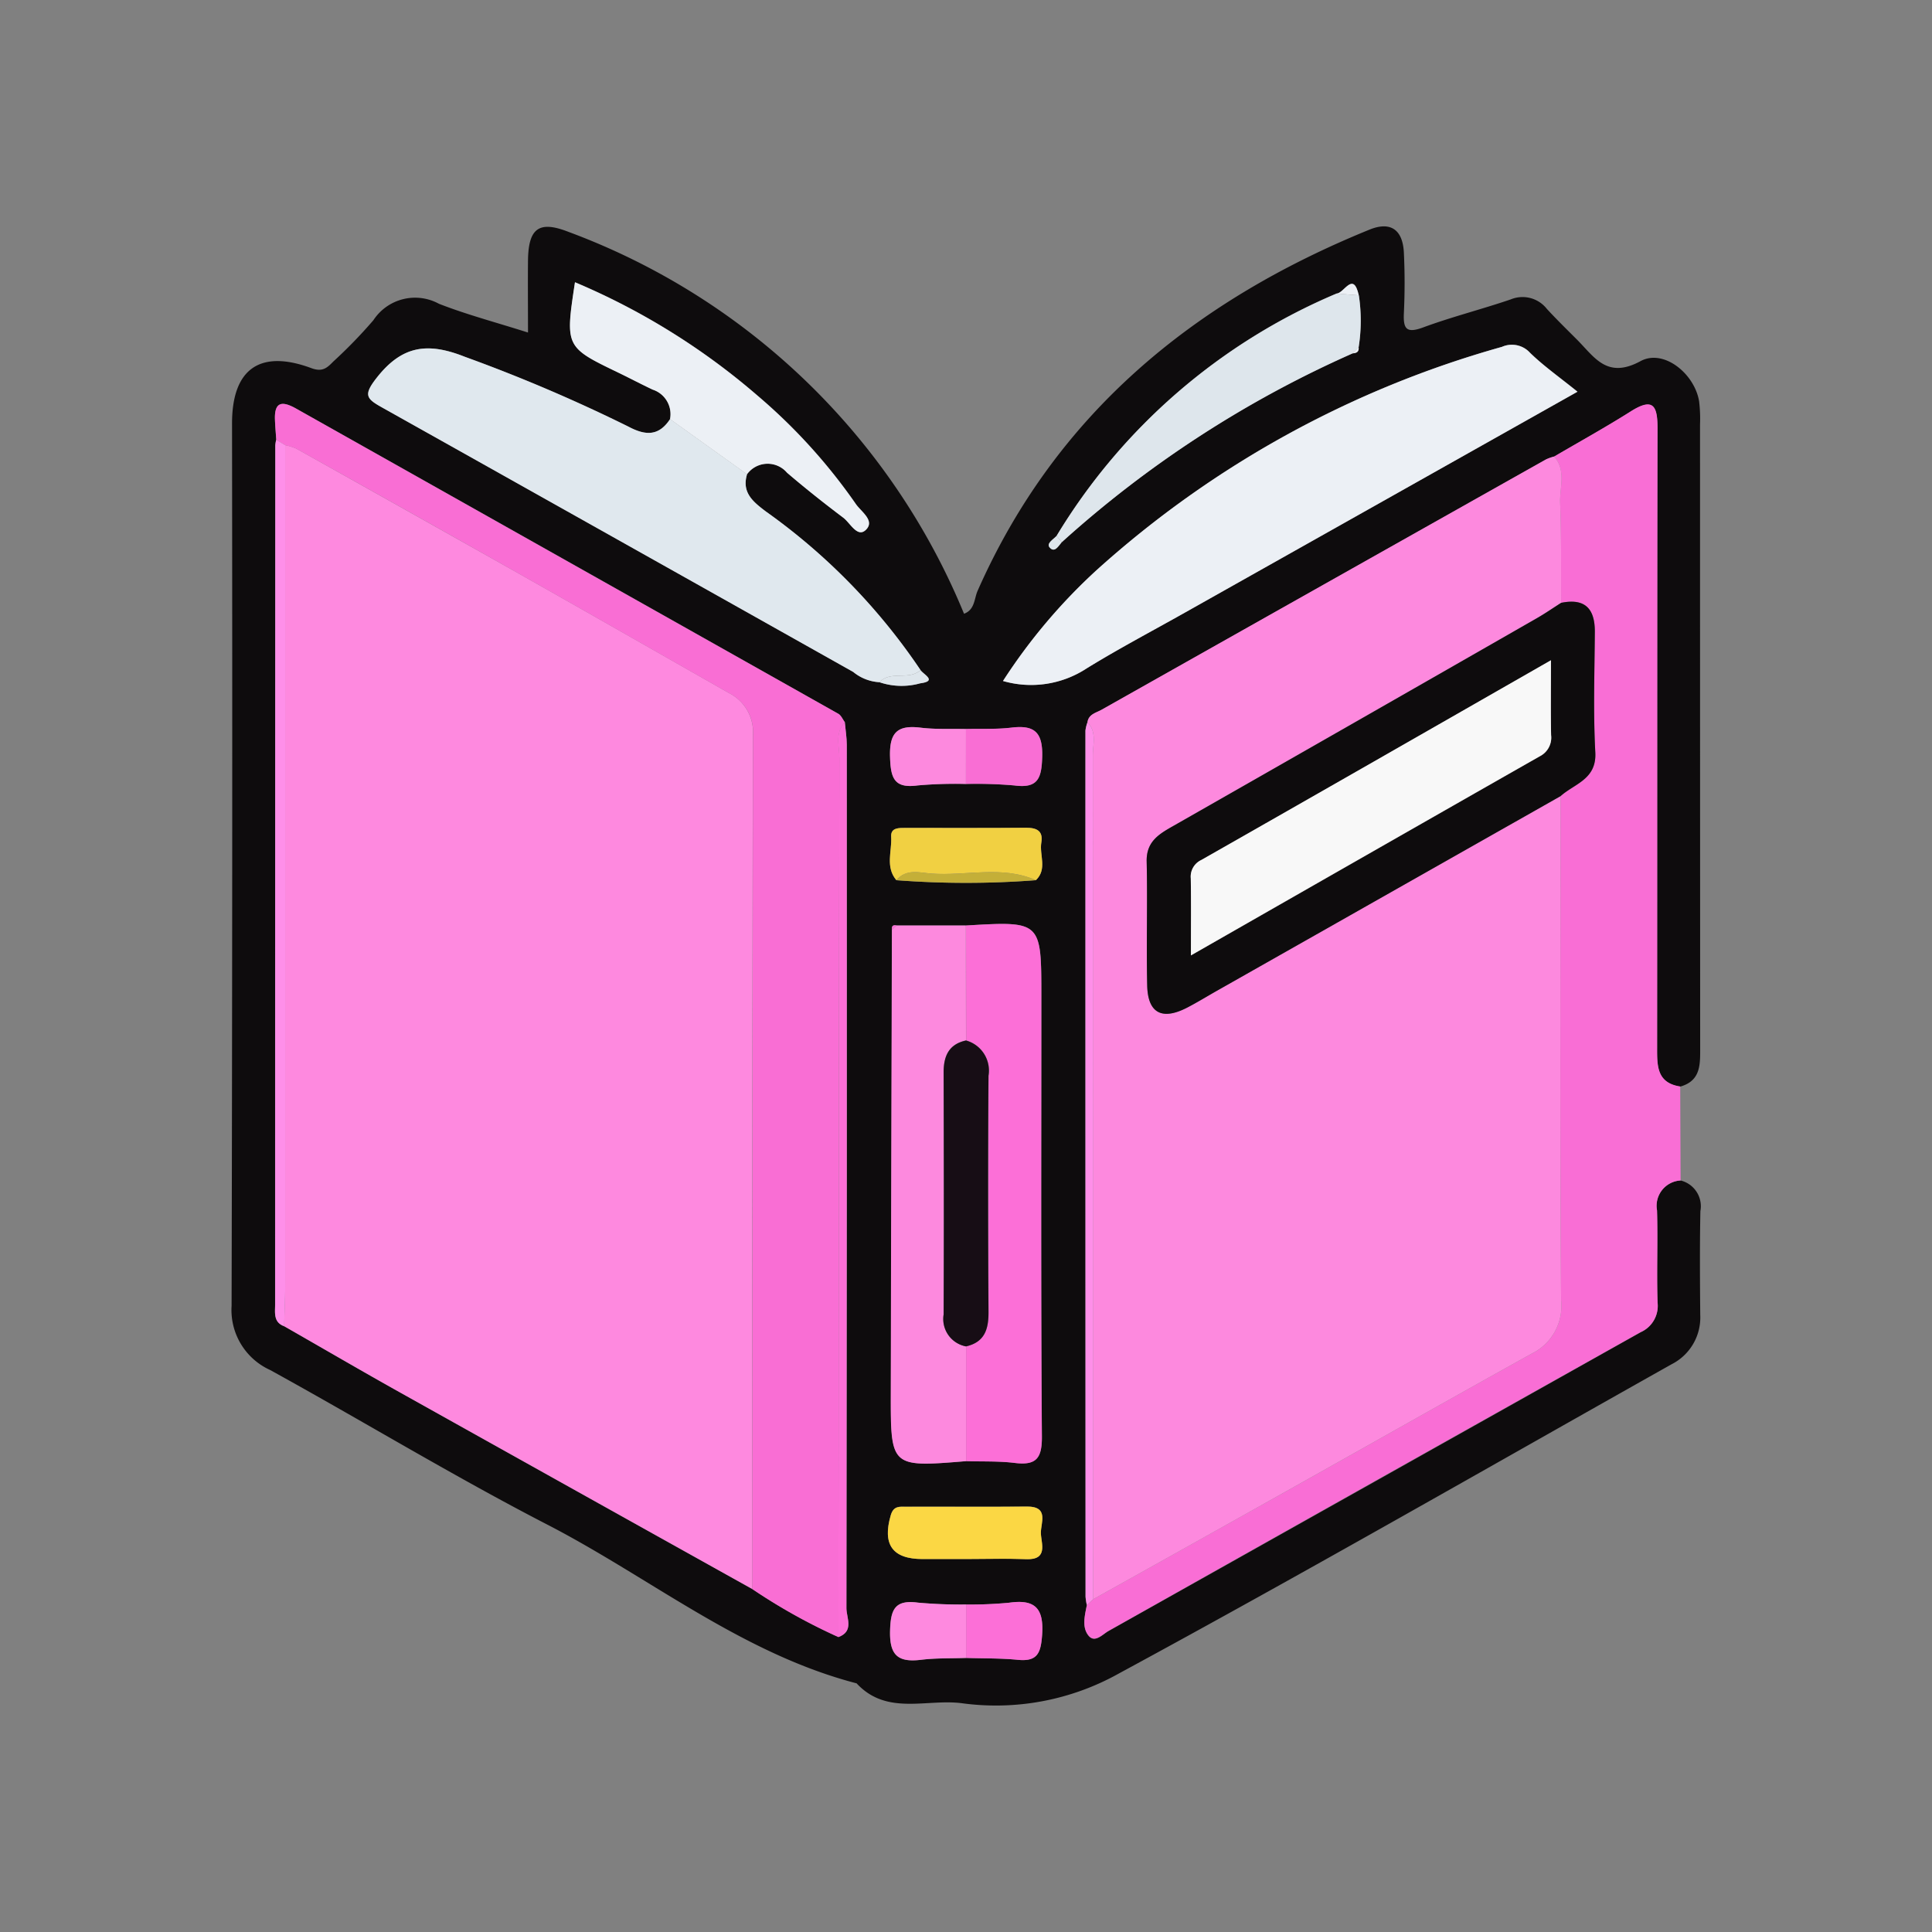 <svg xmlns="http://www.w3.org/2000/svg" width="81.396" height="81.396" viewBox="0 0 81.396 81.396">
  <rect x="0" y="0" width="81.396" height="81.396" fill="#808080" stroke="none"/>
  <g id="Grupo_846494" data-name="Grupo 846494" transform="translate(-240 -1286.742)">
    <rect id="Rectángulo_38178" data-name="Rectángulo 38178" width="81.396" height="81.396" transform="translate(240 1286.742)" fill="none"/>
    <g id="Grupo_847395" data-name="Grupo 847395" transform="translate(196.906 2643.847)">
      <path id="Trazado_587854" data-name="Trazado 587854" d="M113.9-1307.37a1.116,1.116,0,0,1,.832,1.289c-.029,1.457-.019,2.916-.006,4.373a2.207,2.207,0,0,1-1.213,2.083c-7.752,4.36-15.465,8.794-23.286,13.028a10.61,10.61,0,0,1-6.559,1.256c-1.509-.216-3.2.54-4.485-.844-4.849-1.261-8.708-4.461-13.054-6.7-3.949-2.039-7.755-4.355-11.652-6.5a2.775,2.775,0,0,1-1.626-2.706q.043-18.587.019-37.174c0-2.3,1.177-3.132,3.342-2.33.471.175.666-.015.923-.277a20.448,20.448,0,0,0,1.69-1.742,2.1,2.1,0,0,1,2.761-.693c1.159.454,2.371.773,3.753,1.212,0-1.072-.01-2.055,0-3.038.017-1.372.473-1.687,1.714-1.2a28.862,28.862,0,0,1,16.656,16.085c.459-.168.427-.638.571-.964,3.3-7.467,9.111-12.209,16.513-15.219.886-.36,1.4,0,1.447.972.041.849.04,1.7,0,2.55-.03.662.106.858.808.6,1.211-.448,2.471-.764,3.694-1.182a1.3,1.3,0,0,1,1.522.4c.411.446.846.871,1.275,1.3.734.737,1.26,1.668,2.673.9.975-.528,2.281.533,2.467,1.7a6.187,6.187,0,0,1,.038.969q0,13.12.006,26.24c0,.711.038,1.41-.844,1.657-1-.156-.972-.89-.972-1.652.008-8.691,0-17.382.017-26.073,0-.967-.188-1.311-1.134-.714-1.054.665-2.147,1.269-3.223,1.9a2,2,0,0,0-.338.119q-9.367,5.271-18.73,10.55c-.234.132-.547.185-.593.531a1.507,1.507,0,0,0-.084.348q0,18.242.005,36.484a2.327,2.327,0,0,0,.055.358c-.087.439-.217.934.073,1.286.265.321.587-.055.841-.2q11.21-6.289,22.416-12.586a1.21,1.21,0,0,0,.714-1.247c-.042-1.293.016-2.59-.023-3.884A1.068,1.068,0,0,1,113.9-1307.37Zm-30.1,20.115c.726.023,1.455.008,2.176.079.826.082.968-.283,1.022-1.042.081-1.119-.286-1.521-1.387-1.364a17.329,17.329,0,0,1-1.812.076,20.261,20.261,0,0,1-2.03-.078c-.971-.13-1.154.275-1.178,1.181-.027,1.042.338,1.342,1.3,1.227C82.521-1287.251,83.162-1287.232,83.8-1287.255Zm-.01-36.821a18.53,18.53,0,0,1,2.038.063c1,.135,1.15-.306,1.175-1.2.029-1.03-.314-1.355-1.293-1.236-.633.077-1.279.043-1.919.058-.638-.015-1.283.021-1.913-.057-.98-.12-1.318.21-1.286,1.233.027.882.162,1.338,1.165,1.2A18.007,18.007,0,0,1,83.789-1324.077Zm2.945,4.055c.492-.468.142-1.06.231-1.589.081-.48-.184-.624-.635-.62-1.691.014-3.381,0-5.072.007-.279,0-.645-.027-.62.374.037.611-.253,1.27.221,1.828A38.736,38.736,0,0,0,86.734-1320.022Zm13.347-22.2c.164-.007.276-.066.251-.258a7.154,7.154,0,0,0,.008-2.186c-.229-1.042-.621-.079-.935-.076a25.261,25.261,0,0,0-11.795,10.21c-.135.151-.448.318-.29.493.212.236.371-.068.51-.231A46.085,46.085,0,0,1,100.081-1342.219Zm-19.405,24.286q-.025,9.764-.048,19.529c-.006,3.118,0,3.118,3.17,2.859.684.021,1.375-.008,2.052.075.9.111,1.146-.192,1.14-1.114-.045-6.178-.023-12.358-.023-18.537,0-3.179,0-3.179-3.173-2.991H80.87C80.716-1318.148,80.647-1318.093,80.675-1317.932Zm-6.109-19.192a1.073,1.073,0,0,1,1.686-.065c.767.657,1.561,1.286,2.368,1.894.3.223.592.848.943.525.421-.388-.189-.771-.412-1.1a23.767,23.767,0,0,0-4.147-4.57,28.933,28.933,0,0,0-7.685-4.772c-.414,2.731-.414,2.73,1.858,3.823.474.228.938.473,1.414.7a1.088,1.088,0,0,1,.733,1.243c-.476.727-1.038.7-1.759.316a67.029,67.029,0,0,0-6.893-2.942c-1.574-.625-2.65-.471-3.719.9-.562.72-.419.869.243,1.24q9.934,5.548,19.844,11.139a1.907,1.907,0,0,0,1.105.433,2.9,2.9,0,0,0,1.716.047c.729-.1.162-.361.015-.556a25.953,25.953,0,0,0-6.516-6.682C74.819-1335.964,74.335-1336.349,74.567-1337.124Zm4.12,10.45c-.091-.122-.156-.291-.278-.359q-11.416-6.434-22.839-12.855c-.574-.323-.924-.312-.894.467.011.282.036.563.055.844a1.367,1.367,0,0,0-.042.239q-.006,18.094-.007,36.187c0,.355-.078.751.38.921,1.644.941,3.281,1.9,4.935,2.82q7.389,4.136,14.788,8.253a24.341,24.341,0,0,0,3.63,2.024c.671-.245.337-.818.338-1.217q.033-18.184.015-36.368C78.768-1326.037,78.715-1326.356,78.687-1326.674Zm6.663-1.739a4.267,4.267,0,0,0,3.538-.538c1.342-.826,2.74-1.562,4.115-2.336l16.553-9.314c-.765-.618-1.429-1.083-2-1.641a1.03,1.03,0,0,0-1.183-.248,42.651,42.651,0,0,0-17.07,9.4A23.923,23.923,0,0,0,85.35-1328.413Zm-1.57,36.992c.848,0,1.7-.026,2.545.007.941.036.632-.659.62-1.094s.361-1.132-.589-1.123c-1.7.016-3.393,0-5.09.007-.266,0-.526-.048-.644.354-.36,1.234.063,1.849,1.339,1.85Z" transform="translate(0)" fill="#0e0c0d"/>
      <path id="Trazado_587855" data-name="Trazado 587855" d="M225.679-1284.024a1.068,1.068,0,0,0-.993,1.257c.039,1.294-.019,2.591.023,3.884a1.21,1.21,0,0,1-.714,1.247q-11.216,6.278-22.416,12.586c-.254.143-.576.519-.841.2-.29-.351-.161-.847-.073-1.285l.259-.243q4.12-2.3,8.24-4.608c3.414-1.914,6.818-3.844,10.241-5.743a2.23,2.23,0,0,0,1.239-2.245c-.052-7.08-.025-14.161-.024-21.241.589-.529,1.526-.7,1.465-1.844-.09-1.686-.032-3.381-.02-5.072.007-.981-.413-1.435-1.419-1.229-.009-1.4.013-2.805-.043-4.206-.026-.653.267-1.364-.253-1.958,1.076-.63,2.169-1.234,3.223-1.9.946-.6,1.137-.253,1.134.714-.02,8.691-.009,17.382-.017,26.073,0,.762-.025,1.5.972,1.652Q225.67-1286,225.679-1284.024Z" transform="translate(-111.78 -23.347)" fill="#f96ed5"/>
      <path id="Trazado_587856" data-name="Trazado 587856" d="M81.671-1261.457q-7.395-4.125-14.788-8.253c-1.653-.925-3.29-1.88-4.935-2.82.016-.606.044-1.212.045-1.818q0-17.649,0-35.3a2.228,2.228,0,0,1,.458.14q4.7,2.632,9.4,5.278c2.953,1.669,5.9,3.353,8.846,5.029a1.837,1.837,0,0,1,1,1.778Q81.66-1279.438,81.671-1261.457Z" transform="translate(-6.884 -28.702)" fill="#fe89df"/>
      <path id="Trazado_587857" data-name="Trazado 587857" d="M221.025-1293.39c0,7.08-.028,14.161.024,21.241a2.23,2.23,0,0,1-1.239,2.245c-3.422,1.9-6.827,3.829-10.241,5.743q-4.117,2.309-8.24,4.608,0-17.78-.008-35.561c0-.465.176-.979-.226-1.386.046-.346.36-.4.593-.531q9.363-5.279,18.73-10.55a1.991,1.991,0,0,1,.338-.119c.519.594.227,1.305.253,1.958.056,1.4.034,2.8.043,4.206-.339.216-.67.446-1.018.645q-7.636,4.371-15.28,8.731c-.612.349-1.184.655-1.165,1.52.038,1.741-.017,3.484.022,5.224.026,1.171.626,1.481,1.687.932.431-.223.845-.478,1.267-.718Z" transform="translate(-112.185 -30.173)" fill="#fd89de"/>
      <path id="Trazado_587858" data-name="Trazado 587858" d="M80.462-1266.879q.007-17.981.03-35.962a1.837,1.837,0,0,0-1-1.778c-2.949-1.676-5.893-3.36-8.846-5.029q-4.694-2.652-9.4-5.278a2.228,2.228,0,0,0-.458-.14l-.379-.232c-.019-.281-.045-.563-.055-.844-.03-.779.32-.79.894-.467q11.418,6.43,22.839,12.855c.121.068.186.237.278.36-.428.446-.23,1-.231,1.506q-.033,18.517-.04,37.034A24.329,24.329,0,0,1,80.462-1266.879Z" transform="translate(-5.675 -23.279)" fill="#f96ed4"/>
      <path id="Trazado_587859" data-name="Trazado 587859" d="M98.041-1312.353a1.907,1.907,0,0,1-1.105-.433q-9.92-5.572-19.844-11.139c-.663-.37-.805-.52-.243-1.24,1.069-1.37,2.145-1.524,3.719-.9a67,67,0,0,1,6.893,2.942c.721.384,1.283.411,1.759-.316l3.244,2.323c-.232.775.252,1.16.792,1.57a25.951,25.951,0,0,1,6.516,6.682C99.277-1312.413,98.519-1312.859,98.041-1312.353Z" transform="translate(-17.896 -16.01)" fill="#e0e8ee"/>
      <path id="Trazado_587860" data-name="Trazado 587860" d="M186.461-1312.863a23.916,23.916,0,0,1,3.949-4.676,42.651,42.651,0,0,1,17.07-9.4,1.03,1.03,0,0,1,1.183.248c.574.558,1.237,1.024,2,1.641l-16.553,9.314c-1.375.774-2.772,1.51-4.115,2.336A4.267,4.267,0,0,1,186.461-1312.863Z" transform="translate(-101.111 -15.551)" fill="#ecf0f5"/>
      <path id="Trazado_587861" data-name="Trazado 587861" d="M180.055-1226.665c3.173-.188,3.173-.188,3.173,2.991,0,6.179-.022,12.358.023,18.537.007.922-.24,1.225-1.14,1.114-.677-.083-1.367-.054-2.052-.075l0-4.836c.791-.178.953-.733.949-1.458-.017-3.316-.022-6.633,0-9.949a1.315,1.315,0,0,0-.946-1.483Q180.058-1224.245,180.055-1226.665Z" transform="translate(-96.263 -91.447)" fill="#fc6fd7"/>
      <path id="Trazado_587862" data-name="Trazado 587862" d="M170.207-1208.729l0,4.836c-3.171.26-3.176.26-3.17-2.859q.019-9.764.048-19.529l.194-.18h2.922q0,2.42.006,4.84c-.727.157-.945.66-.943,1.342.007,3.4.011,6.8,0,10.2A1.174,1.174,0,0,0,170.207-1208.729Z" transform="translate(-86.415 -91.652)" fill="#fd89de"/>
      <path id="Trazado_587863" data-name="Trazado 587863" d="M118.922-1329.778l-3.244-2.323a1.087,1.087,0,0,0-.733-1.243c-.475-.224-.94-.469-1.414-.7-2.271-1.093-2.272-1.091-1.858-3.823a28.936,28.936,0,0,1,7.685,4.772,23.767,23.767,0,0,1,4.147,4.57c.223.326.833.708.412,1.1-.351.323-.647-.3-.943-.525-.807-.608-1.6-1.237-2.368-1.894A1.073,1.073,0,0,0,118.922-1329.778Z" transform="translate(-44.356 -7.346)" fill="#ecf0f5"/>
      <path id="Trazado_587864" data-name="Trazado 587864" d="M195.746-1325.715a25.256,25.256,0,0,1,11.8-10.21l.935.076a7.153,7.153,0,0,1-.008,2.186l-.251.258a46.085,46.085,0,0,0-12.252,7.953Z" transform="translate(-108.138 -8.813)" fill="#dee6ec"/>
      <path id="Trazado_587865" data-name="Trazado 587865" d="M60.418-1310.6l.379.232q0,17.648,0,35.3c0,.606-.029,1.212-.045,1.818-.458-.17-.38-.565-.38-.921q0-18.093.007-36.187A1.365,1.365,0,0,1,60.418-1310.6Z" transform="translate(-5.686 -27.98)" fill="#fe8fe9"/>
      <path id="Trazado_587866" data-name="Trazado 587866" d="M169.8-1123.607h-1.818c-1.276,0-1.7-.616-1.339-1.85.117-.4.377-.353.644-.354,1.7-.006,3.393.009,5.09-.007.95-.009.577.7.589,1.123s.321,1.13-.62,1.094C171.5-1123.633,170.647-1123.607,169.8-1123.607Z" transform="translate(-86.019 -167.814)" fill="#fbd744"/>
      <path id="Trazado_587867" data-name="Trazado 587867" d="M167.144-1241.185c-.474-.558-.184-1.217-.221-1.828-.025-.4.341-.373.62-.374,1.691,0,3.381.007,5.072-.007.45,0,.716.14.635.62-.089.528.26,1.121-.231,1.589-1.429-.63-2.931-.171-4.4-.279C168.132-1241.5,167.557-1241.681,167.144-1241.185Z" transform="translate(-86.284 -78.837)" fill="#f1d042"/>
      <path id="Trazado_587868" data-name="Trazado 587868" d="M157.939-1223.12q.015-18.517.04-37.035c0-.5-.2-1.059.231-1.506.028.318.081.637.082.955q.006,18.184-.015,36.368C158.276-1223.938,158.61-1223.364,157.939-1223.12Z" transform="translate(-79.523 -65.014)" fill="#fc6fd7"/>
      <path id="Trazado_587869" data-name="Trazado 587869" d="M200.83-1261.657c.4.407.226.922.226,1.386q.015,17.78.008,35.56l-.259.243a2.328,2.328,0,0,1-.055-.358q-.007-18.242-.005-36.484A1.5,1.5,0,0,1,200.83-1261.657Z" transform="translate(-111.92 -65.016)" fill="#fe8fe9"/>
      <path id="Trazado_587870" data-name="Trazado 587870" d="M170.089-1258.437a18.007,18.007,0,0,0-2.032.061c-1,.137-1.138-.319-1.165-1.2-.032-1.024.305-1.354,1.286-1.233.63.077,1.275.042,1.913.057Q170.09-1259.6,170.089-1258.437Z" transform="translate(-86.3 -65.639)" fill="#fd89de"/>
      <path id="Trazado_587871" data-name="Trazado 587871" d="M180.044-1258.442q0-1.158,0-2.316c.64-.016,1.286.018,1.919-.058.98-.119,1.322.206,1.293,1.236-.025.895-.177,1.336-1.175,1.2A18.591,18.591,0,0,0,180.044-1258.442Z" transform="translate(-96.255 -65.635)" fill="#f96ed4"/>
      <path id="Trazado_587872" data-name="Trazado 587872" d="M170.1-1106.921c-.637.023-1.278,0-1.909.079-.963.115-1.328-.186-1.3-1.227.024-.906.207-1.31,1.178-1.181a20.224,20.224,0,0,0,2.03.078Z" transform="translate(-86.296 -180.335)" fill="#fe89df"/>
      <path id="Trazado_587873" data-name="Trazado 587873" d="M180.08-1106.944v-2.25a17.329,17.329,0,0,0,1.812-.076c1.1-.157,1.468.245,1.387,1.364-.054.759-.2,1.124-1.022,1.042C181.535-1106.935,180.806-1106.92,180.08-1106.944Z" transform="translate(-96.281 -180.312)" fill="#fc6fd7"/>
      <path id="Trazado_587874" data-name="Trazado 587874" d="M168-1235.373c.413-.5.988-.314,1.478-.278,1.465.107,2.967-.351,4.4.278A38.736,38.736,0,0,1,168-1235.373Z" transform="translate(-87.14 -84.649)" fill="#c4af38"/>
      <path id="Trazado_587875" data-name="Trazado 587875" d="M165.059-1270.189c.478-.505,1.236-.06,1.731-.509.146.2.713.461-.015.556A2.9,2.9,0,0,1,165.059-1270.189Z" transform="translate(-84.915 -58.174)" fill="#dee6ec"/>
      <path id="Trazado_587876" data-name="Trazado 587876" d="M245.174-1337.121l-.935-.076C244.553-1337.2,244.945-1338.163,245.174-1337.121Z" transform="translate(-144.835 -7.541)" fill="#ecf0f5"/>
      <path id="Trazado_587877" data-name="Trazado 587877" d="M194.927-1293.689c-.139.163-.3.467-.51.231-.158-.176.155-.342.29-.493Z" transform="translate(-107.099 -40.577)" fill="#dee6ec"/>
      <path id="Trazado_587878" data-name="Trazado 587878" d="M247.021-1326.368l.251-.258C247.3-1326.434,247.185-1326.376,247.021-1326.368Z" transform="translate(-146.94 -15.85)" fill="#ecf0f5"/>
      <path id="Trazado_587879" data-name="Trazado 587879" d="M167.418-1226.493l-.194.18C167.2-1226.474,167.264-1226.529,167.418-1226.493Z" transform="translate(-86.548 -91.619)" fill="#fc6fd7"/>
      <path id="Trazado_587880" data-name="Trazado 587880" d="M228.783-1274.364l-14.461,8.191c-.423.239-.836.494-1.267.718-1.061.549-1.661.239-1.687-.932-.039-1.741.017-3.484-.022-5.224-.019-.865.553-1.172,1.165-1.52q7.645-4.356,15.279-8.731c.348-.2.679-.429,1.018-.645,1.006-.206,1.426.248,1.419,1.229-.011,1.691-.07,3.385.02,5.071C230.308-1275.068,229.372-1274.893,228.783-1274.364Zm-.4-5.722c-5.056,2.891-9.892,5.659-14.734,8.415a.772.772,0,0,0-.444.773c.017,1.027.006,2.055.006,3.246,5.022-2.868,9.86-5.634,14.7-8.39a.879.879,0,0,0,.474-.89C228.366-1277.9,228.379-1278.869,228.379-1280.085Z" transform="translate(-119.942 -49.2)" fill="#0e0c0d"/>
      <path id="Trazado_587881" data-name="Trazado 587881" d="M177.128-1193.67a1.174,1.174,0,0,1-.941-1.345c.015-3.4.01-6.8,0-10.2,0-.682.216-1.184.943-1.342a1.315,1.315,0,0,1,.946,1.483c-.025,3.316-.021,6.633,0,9.949C178.082-1194.4,177.92-1193.848,177.128-1193.67Z" transform="translate(-93.337 -106.711)" fill="#170d15"/>
      <path id="Trazado_587882" data-name="Trazado 587882" d="M234.15-1272.4c0,1.216-.012,2.186.006,3.154a.879.879,0,0,1-.474.89c-4.844,2.755-9.682,5.521-14.7,8.39,0-1.191.011-2.219-.006-3.246a.772.772,0,0,1,.444-.773C224.259-1266.737,229.094-1269.505,234.15-1272.4Z" transform="translate(-125.714 -56.889)" fill="#f8f8f8"/>
    </g>
  </g>
</svg>
